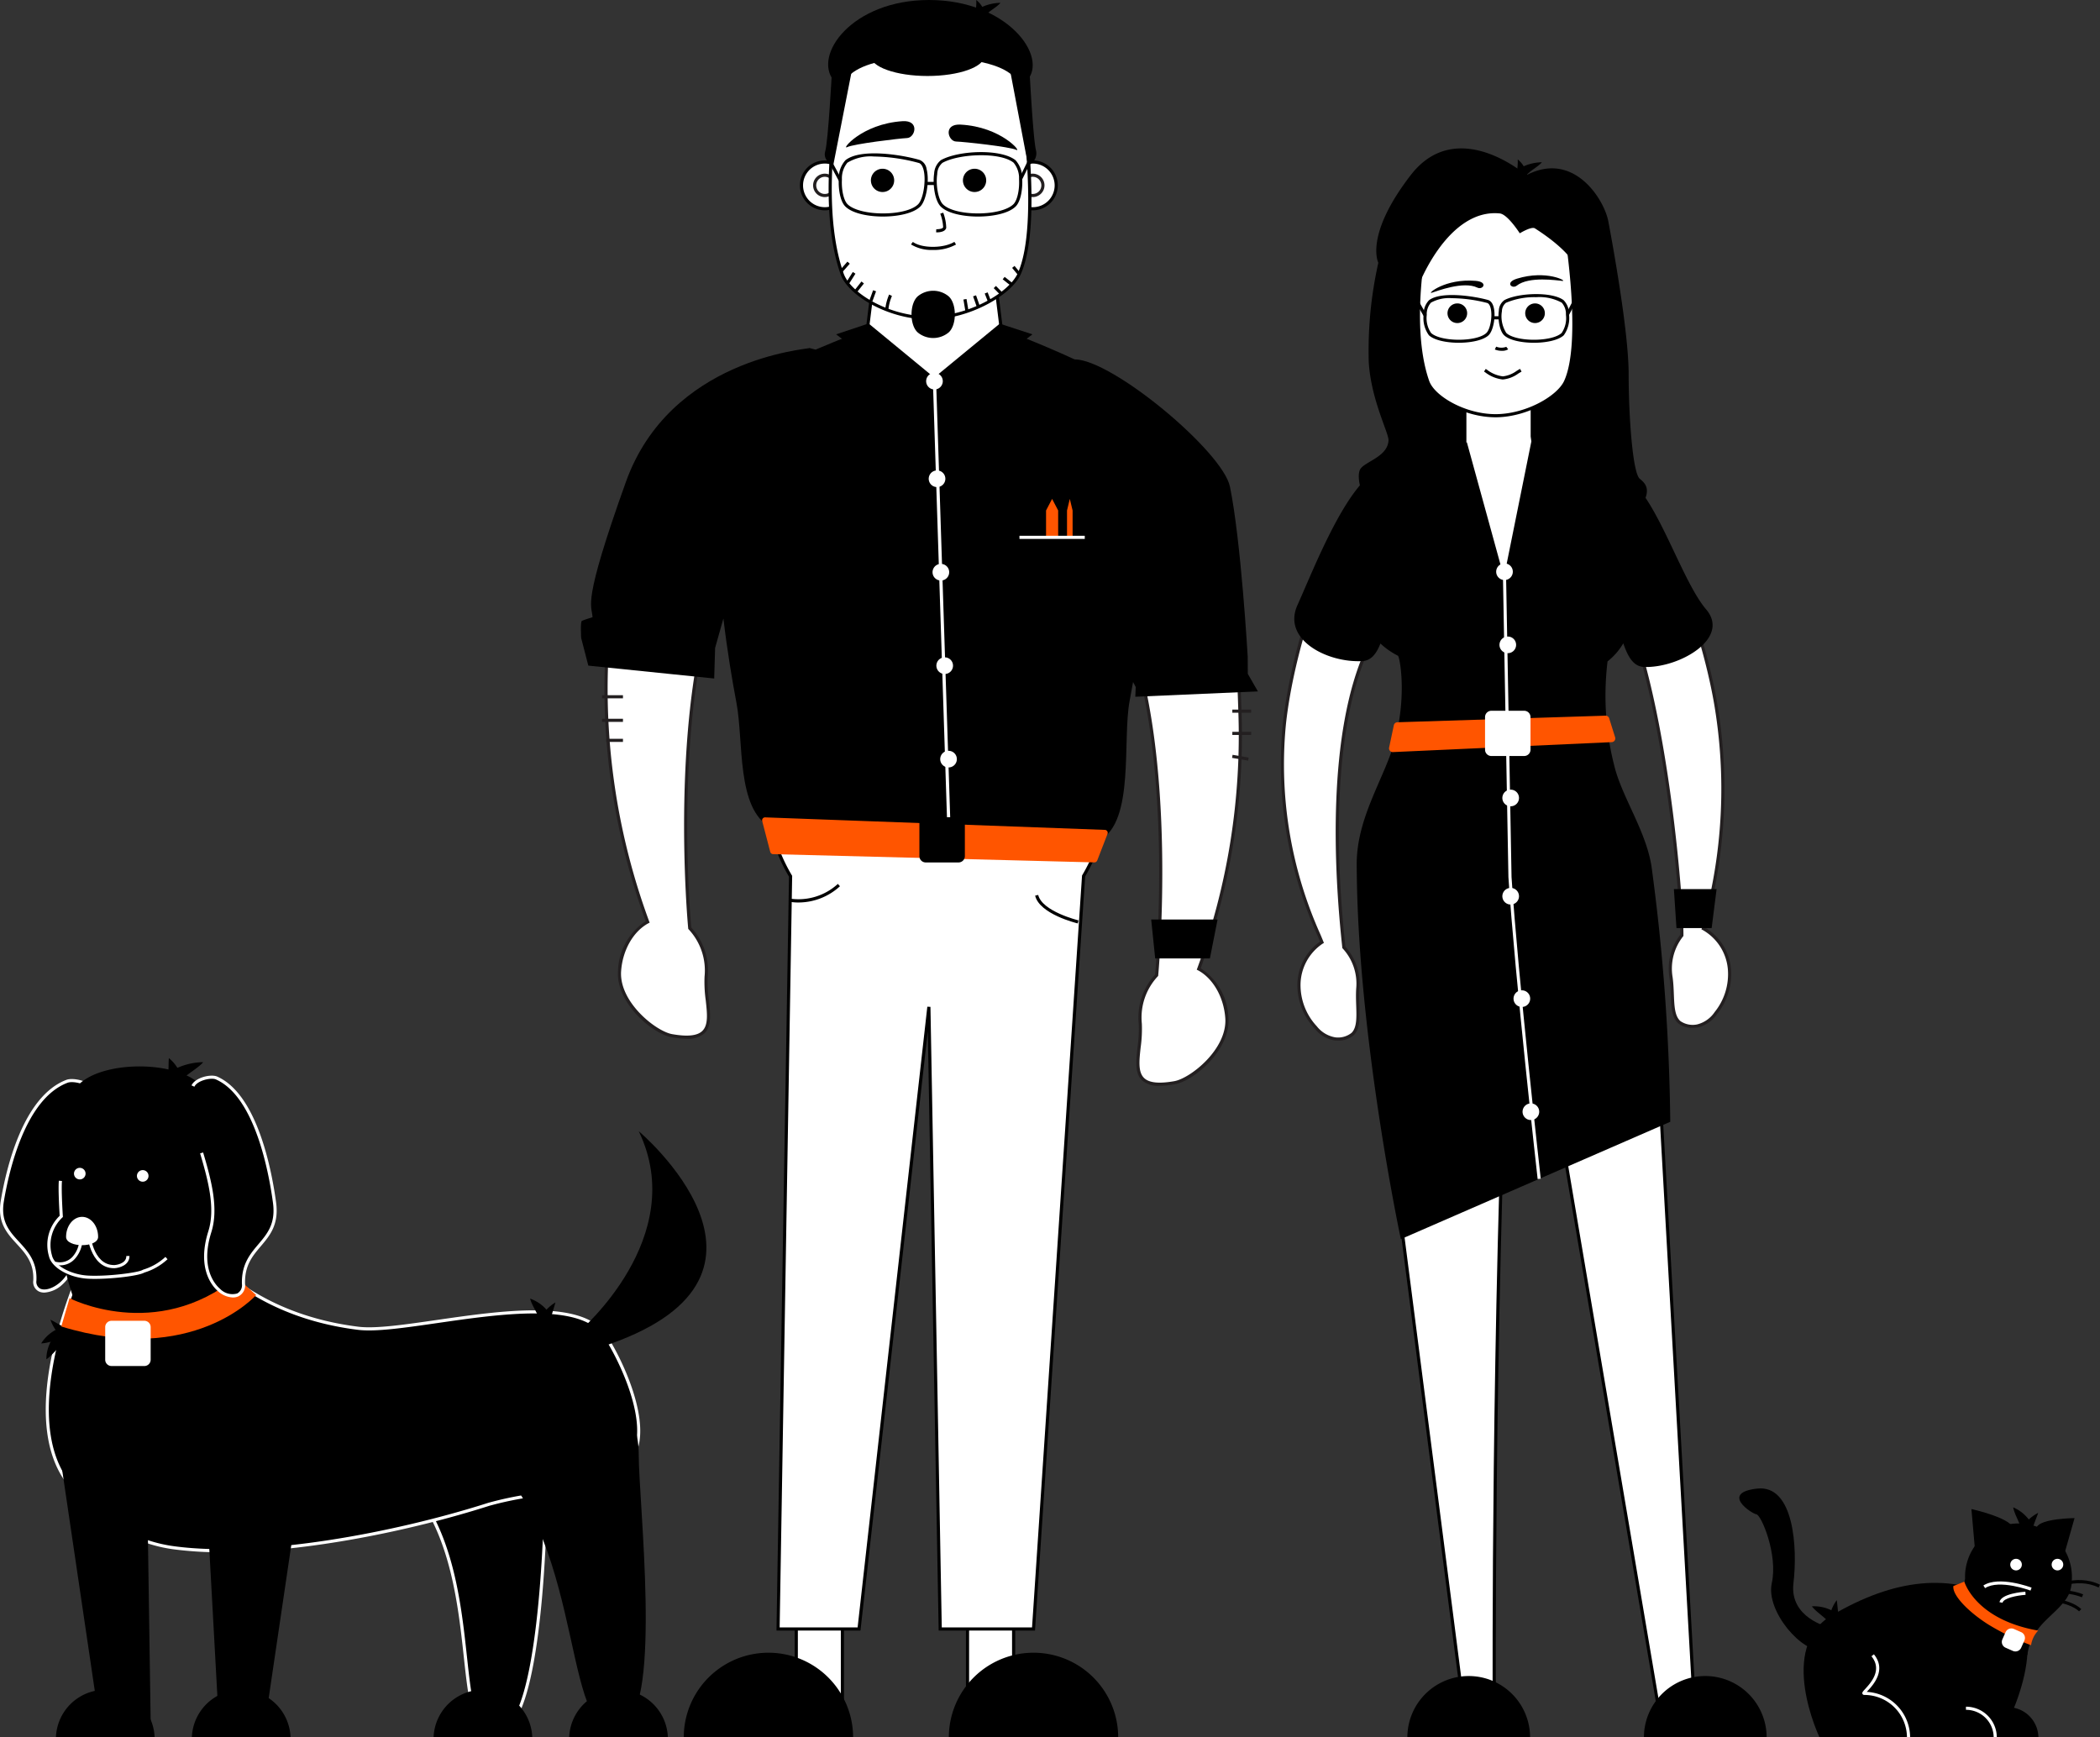<svg id="Group_14" data-name="Group 14" xmlns="http://www.w3.org/2000/svg" xmlns:xlink="http://www.w3.org/1999/xlink" width="336" height="278" viewBox="0 0 336 278">
  <rect x="0" y="0" width="336" height="278" fill="#333333" stroke="none"/>
  <defs>
    <clipPath id="clip-path">
      <rect id="Rectangle_38" data-name="Rectangle 38" width="336" height="278" fill="none"/>
    </clipPath>
  </defs>
  <g id="Group_3" data-name="Group 3" clip-path="url(#clip-path)">
    <path id="Path_203" data-name="Path 203" d="M310.2,0a8,8,0,0,1-.27,2.477s1.833.411,1.775.048A4.228,4.228,0,0,0,310.2,0" transform="translate(-153.995 0)"/>
    <path id="Path_204" data-name="Path 204" d="M314.073.912c-.77.9-2.545,1.654-2.663,2.529,0,0-1.867-.924-1.405-1.237A7.353,7.353,0,0,1,314.073.912" transform="translate(-153.995 -0.455)"/>
    <path id="Path_205" data-name="Path 205" d="M507.881,417.361h5.757l-7.265-128.968L488.084,300.6Z" transform="translate(-242.512 -144.023)" fill="#fff"/>
    <path id="Path_206" data-name="Path 206" d="M513.633,417.159H507.4L487.538,300.03l.135-.09,18.655-12.451.025.439Zm-5.811-.5H513.1l-7.225-128.265-17.787,11.871Z" transform="translate(-242.241 -143.571)"/>
    <path id="Path_207" data-name="Path 207" d="M454.074,418.374h-4.9L432.694,290.422s23.8,7.692,23.539,13.63c-2.5,56.67-2.159,114.322-2.159,114.322" transform="translate(-214.991 -145.036)" fill="#fff"/>
    <path id="Path_208" data-name="Path 208" d="M454.03,418.265h-5.378l-.028-.219L432.1,289.7l.378.122c.979.316,23.981,7.82,23.714,13.879-2.473,56.015-2.163,113.734-2.159,114.31Zm-4.934-.5h4.428c-.02-4.221-.229-59.946,2.161-114.083.233-5.282-19.954-12.241-22.989-13.256Z" transform="translate(-214.694 -144.676)"/>
    <path id="Path_209" data-name="Path 209" d="M447.552,545.585a9.817,9.817,0,0,1,19.634,0" transform="translate(-222.373 -267.585)"/>
    <path id="Path_210" data-name="Path 210" d="M522.78,545.585a9.817,9.817,0,0,1,19.634,0" transform="translate(-259.752 -267.585)"/>
    <path id="Path_211" data-name="Path 211" d="M526.823,191.735a81.539,81.539,0,0,1-1.89,36.491,8.191,8.191,0,0,1,4.164,6.419c.572,4.206-2.719,8.9-5.106,9.158-4.891.522-3.656-3.55-4.228-7.756a8.54,8.54,0,0,1,1.731-6.731c.094-3.311-1.77-30.239-7.273-47.326-4.319-13.411-8-21.156-5.357-22.211,7.609-3.043,15.453,18.077,17.959,31.956" transform="translate(-252.396 -79.646)" fill="#fff"/>
    <path id="Path_212" data-name="Path 212" d="M522.954,243.85a3.339,3.339,0,0,1-2.254-.683c-1.082-.928-1.152-2.641-1.233-4.626-.036-.879-.073-1.787-.2-2.708a8.831,8.831,0,0,1,1.731-6.86c.052-3.5-1.79-30.159-7.264-47.154-1.072-3.33-2.1-6.3-3.012-8.928-2.84-8.2-4.4-12.709-2.2-13.592a4.533,4.533,0,0,1,4.019.363c6.543,3.6,12.29,20.753,14.281,31.78a81.8,81.8,0,0,1-1.834,36.406,8.49,8.49,0,0,1,4.111,6.515,10.164,10.164,0,0,1-2.2,7.271,5.178,5.178,0,0,1-3.128,2.171,7.832,7.832,0,0,1-.819.046m-12.835-84.362a3.759,3.759,0,0,0-1.406.275c-1.762.7-.072,5.582,2.487,12.964.911,2.626,1.942,5.6,3.017,8.939,5.54,17.2,7.372,44.285,7.285,47.409l0,.09-.059.068a8.292,8.292,0,0,0-1.672,6.533c.129.946.167,1.866.2,2.755.076,1.868.142,3.481,1.059,4.267a3.467,3.467,0,0,0,2.69.519,4.782,4.782,0,0,0,2.786-1.981,9.65,9.65,0,0,0,2.1-6.895,8.006,8.006,0,0,0-4.023-6.226l-.2-.093.065-.208a81.09,81.09,0,0,0,1.882-36.372C524.356,180.6,518.7,163.622,512.3,160.1a4.506,4.506,0,0,0-2.182-.612" transform="translate(-252.151 -79.396)" fill="#231f20"/>
    <path id="Path_213" data-name="Path 213" d="M408.09,196.9c-1.9,18.106,4.677,31.42,6.022,34.821a8.184,8.184,0,0,0-3.678,6.707c-.258,4.237,3.372,8.68,5.771,8.759,4.916.162,3.383-3.808,3.642-8.045a8.547,8.547,0,0,0-2.225-6.586c-.339-3.3-3.712-31.4,3.746-47.73,5.856-12.82,6.408-21.685,3.7-22.544-7.815-2.476-15.5,20.594-16.976,34.619" transform="translate(-202.596 -80.951)" fill="#fff"/>
    <path id="Path_214" data-name="Path 214" d="M416.238,247.194c-.094,0-.19,0-.289,0a5.183,5.183,0,0,1-3.279-1.934,10.17,10.17,0,0,1-2.735-7.09,8.488,8.488,0,0,1,3.616-6.8c-.11-.268-.245-.586-.4-.952a66.894,66.894,0,0,1-5.56-33.788c1.171-11.172,6.578-29.751,13.291-34.119a4.594,4.594,0,0,1,4.011-.712,2.1,2.1,0,0,1,1.242,1.247c1.254,2.809.261,10.59-4.786,21.639-6.218,13.612-5.035,35.365-3.776,47.119l.042.393a8.838,8.838,0,0,1,2.235,6.716c-.056.928-.027,1.837,0,2.716.066,1.984.123,3.7-.888,4.7a3.708,3.708,0,0,1-2.728.866m7.41-85.092a4.565,4.565,0,0,0-2.49.824c-6.335,4.123-11.88,22.437-13.066,33.752a66.4,66.4,0,0,0,5.523,33.542c.2.466.361.854.483,1.162l.08.2-.19.107a8,8,0,0,0-3.551,6.5,9.661,9.661,0,0,0,2.6,6.723,4.781,4.781,0,0,0,2.924,1.77,3.483,3.483,0,0,0,2.644-.714c.856-.852.8-2.465.74-4.333-.03-.891-.06-1.811,0-2.763a8.3,8.3,0,0,0-2.151-6.393l-.064-.063-.06-.569c-1.264-11.806-2.449-33.659,3.818-47.38,4.983-10.907,5.994-18.521,4.785-21.228a1.622,1.622,0,0,0-.935-.973,3.6,3.6,0,0,0-1.093-.171" transform="translate(-202.348 -80.702)" fill="#231f20"/>
    <rect id="Rectangle_14" data-name="Rectangle 14" width="33.833" height="48.744" transform="translate(222.368 36.927)"/>
    <path id="Path_215" data-name="Path 215" d="M480.5,155.966H465.826v-38.88H476.61v11.2Z" transform="translate(-231.453 -58.472)" fill="#fff"/>
    <path id="Path_216" data-name="Path 216" d="M480.539,155.968H465.326V116.587h11.287v11.45Zm-14.71-.5H479.96l-3.848-27.4,0-10.984H465.829Z" transform="translate(-231.205 -58.223)"/>
    <path id="Path_217" data-name="Path 217" d="M474.62,68.264s2.992,17.821,0,24.4c-1.114,2.449-6.131,5.447-11.115,5.483-5.042.036-10.05-2.919-10.949-5.483-3.366-9.6,0-24.4,0-24.4a29.156,29.156,0,0,1,1.3-4.015c.229-.046,10.9-.884,11.987-.914s4.277,1.6,5.078,1.828,3.7,3.1,3.7,3.1" transform="translate(-224.116 -31.629)" fill="#fff"/>
    <path id="Path_218" data-name="Path 218" d="M463.176,98.148c-5.14,0-10.173-3.024-11.095-5.651-3.351-9.554-.042-24.39-.008-24.539,1.117-4.129,1.329-4.172,1.5-4.206.229-.046,10.881-.887,12.029-.918h.035a13.861,13.861,0,0,1,3.751,1.282c.6.261,1.122.487,1.368.557.839.239,3.5,2.866,3.8,3.164l.057.058.013.079c.123.731,2.971,17.971-.019,24.545-1.17,2.575-6.38,5.595-11.342,5.63h-.094m-9.423-33.914a36.942,36.942,0,0,0-1.191,3.844c-.031.137-3.308,14.836-.005,24.253.85,2.422,5.763,5.316,10.622,5.316h.088c4.782-.034,9.779-2.9,10.888-5.336,2.826-6.215.2-22.879-.006-24.177a19.939,19.939,0,0,0-3.53-2.981c-.279-.08-.787-.3-1.43-.579a14.214,14.214,0,0,0-3.571-1.238c-1.03.028-10.8.794-11.863.9" transform="translate(-223.879 -31.379)"/>
    <path id="Path_219" data-name="Path 219" d="M463.459,98.546a1.572,1.572,0,1,1-1.572-1.563,1.568,1.568,0,0,1,1.572,1.563" transform="translate(-228.715 -48.433)"/>
    <path id="Path_220" data-name="Path 220" d="M488.17,98.546a1.571,1.571,0,1,1-1.571-1.563,1.567,1.567,0,0,1,1.571,1.563" transform="translate(-240.993 -48.433)"/>
    <path id="Path_221" data-name="Path 221" d="M462.184,89.724c2.1.173,1.159,1.506.3,1.088-2.249-1.1-6.514.576-7.314.82s2.1-2.312,7.01-1.908" transform="translate(-226.095 -44.786)"/>
    <path id="Path_222" data-name="Path 222" d="M481.353,88.513c-2.016.618-.806,1.719-.062,1.128,1.96-1.555,6.486-.83,7.321-.763s-2.553-1.808-7.259-.365" transform="translate(-238.618 -43.93)"/>
    <path id="Path_223" data-name="Path 223" d="M474.944,119.6a5.614,5.614,0,0,1-2.829-1.153l-.182-.118.273-.421.185.12a5.237,5.237,0,0,0,2.552,1.071,4.615,4.615,0,0,0,2.221-.884c.189-.116.367-.226.532-.316l.242.439c-.157.086-.328.191-.51.3a4.987,4.987,0,0,1-2.485.959" transform="translate(-234.488 -58.877)"/>
    <path id="Path_224" data-name="Path 224" d="M482.376,50.956a8,8,0,0,1-.27,2.477s1.833.411,1.775.048a4.228,4.228,0,0,0-1.505-2.526" transform="translate(-239.542 -25.447)"/>
    <path id="Path_225" data-name="Path 225" d="M486.247,51.868c-.77.9-2.545,1.655-2.663,2.529,0,0-1.867-.924-1.405-1.237a7.353,7.353,0,0,1,4.068-1.292" transform="translate(-239.542 -25.902)"/>
    <rect id="Rectangle_15" data-name="Rectangle 15" width="1.439" height="0.501" transform="translate(238.699 50.602)"/>
    <path id="Path_226" data-name="Path 226" d="M451.5,98.59l-1.283-2.25.437-.247,1.282,2.25Z" transform="translate(-223.7 -47.988)"/>
    <path id="Path_374" data-name="Path 374" d="M0,0,2.193,0v.5L0,.5Z" transform="translate(250.59 50.188) rotate(-62.538)"/>
    <path id="Path_227" data-name="Path 227" d="M458.342,101.936c-1.963,0-3.928-.4-4.783-1.2a4.645,4.645,0,0,1-.846-3.276,3.161,3.161,0,0,1,.866-2.332c1.931-1.466,7.18-.662,9.421-.042.306.085.715.359.925,1.187.365,1.441-.055,3.734-.818,4.461-.841.8-2.8,1.2-4.765,1.2m-1.1-7.129a5.98,5.98,0,0,0-3.361.716,2.769,2.769,0,0,0-.668,1.96,4.214,4.214,0,0,0,.688,2.886c1.546,1.45,7.338,1.45,8.855,0h0c.634-.606,1-2.725.678-3.978-.083-.328-.25-.739-.572-.827a23.5,23.5,0,0,0-5.621-.758" transform="translate(-224.933 -47.091)"/>
    <path id="Path_228" data-name="Path 228" d="M482.2,101.785c-1.965,0-3.925-.4-4.766-1.2-.738-.7-1.033-2.6-.846-3.921a2.155,2.155,0,0,1,.9-1.709c2.255-1.182,7.632-1.373,9.472.023a3.16,3.16,0,0,1,.865,2.33,4.724,4.724,0,0,1-.845,3.278c-.855.8-2.821,1.2-4.783,1.2m.393-7.294a11.7,11.7,0,0,0-4.868.9,1.768,1.768,0,0,0-.639,1.336,4.934,4.934,0,0,0,.7,3.49h0c1.517,1.449,7.31,1.448,8.855,0a4.211,4.211,0,0,0,.687-2.887,2.76,2.76,0,0,0-.667-1.959,7.431,7.431,0,0,0-4.064-.881" transform="translate(-236.774 -46.94)"/>
    <path id="Path_229" data-name="Path 229" d="M476.5,111.467a2.841,2.841,0,0,1-1.129-.212l.214-.453a2.216,2.216,0,0,0,1.62.026l.3.4a1.787,1.787,0,0,1-1.007.238" transform="translate(-236.198 -55.334)"/>
    <path id="Path_230" data-name="Path 230" d="M567.326,497.911s-6.219-1.446-5.549-7.008.112-15.8-5.814-15.129-.895,4-.112,4.116,3.466,6.452,2.46,11.013,5.031,11.347,8.162,10.679.852-3.671.852-3.671" transform="translate(-274.824 -237.583)"/>
    <path id="Path_231" data-name="Path 231" d="M464.232,173.255c.761,2.2,1.645,3.729,3.345,3.786,5.621.189,13.853-4.581,9.919-9.206-4.451-5.233-8.729-20.966-14.221-21.644-3.633-3.081-13.72-5.385-13.72-5.385l-4.412,21.871L439.211,141.1s-15.644,2.051-15.753,5.471c-4.653,4.062-9.125,15.652-11.354,20.564-2.5,5.522,4.758,9.269,10.374,8.964,1.419-.076,2.247-1.163,2.9-2.81a12.264,12.264,0,0,0,2.8,1.955c.288.152,1.439,6.163-.447,13.424-1.538,5.921-6.165,12.327-6.149,19.913.057,27.175,7.061,60.01,7.061,60.01l43.108-18.775a328.61,328.61,0,0,0-2.991-40.789c-.828-5.586-4.649-11.058-5.9-15.926a45.345,45.345,0,0,1-1.142-16.956,10.2,10.2,0,0,0,2.517-2.893" transform="translate(-204.508 -70.318)"/>
    <path id="Path_232" data-name="Path 232" d="M15.048,346.827c-.526-1.075-3.077-1.7-4.084-1.315C4.6,347.923,1.686,358.254.617,364.69s5.5,6.575,5.206,12.722c-.2,4.148,9.249.281,5.912-9.139-1.175-3.316-.411-6.693.727-9.865" transform="translate(-0.248 -172.491)"/>
    <path id="Path_233" data-name="Path 233" d="M7.089,379.072a2.023,2.023,0,0,1-.866-.179,1.688,1.688,0,0,1-.9-1.741c.134-2.844-1.219-4.317-2.651-5.876C1.135,369.6-.455,367.869.121,364.4c.82-4.938,3.486-16.711,10.506-19.37,1.084-.414,3.8.206,4.4,1.439l-.452.219c-.446-.911-2.821-1.55-3.768-1.19C4.03,348.066,1.423,359.63.617,364.482c-.537,3.229.9,4.8,2.427,6.456,1.438,1.566,2.925,3.185,2.781,6.237a1.231,1.231,0,0,0,.612,1.264c.794.373,2.125-.062,3.236-1.06.865-.776,3.536-3.74,1.576-9.272-1.264-3.569-.276-7.236.727-10.032l.473.168c-1.035,2.886-1.931,6.3-.726,9.7,2.062,5.825-.79,8.981-1.714,9.81a4.651,4.651,0,0,1-2.922,1.321" transform="translate(0 -172.243)" fill="#fff"/>
    <path id="Path_234" data-name="Path 234" d="M148.2,456.678c0,7.239-.665,38.406-6.617,41.453-10.363,5.306-1.177-27.86-17.623-41.453-5.6-4.626,5.426-13.107,12.119-13.107s12.12,5.868,12.12,13.107" transform="translate(-60.83 -221.517)"/>
    <path id="Path_235" data-name="Path 235" d="M139.362,498.7a2.457,2.457,0,0,1-1.181-.289c-2.212-1.184-2.732-5.96-3.39-12-1.035-9.506-2.452-22.526-11.239-29.788a4.053,4.053,0,0,1-1.315-4.835c1.508-4.154,8.623-8.715,13.6-8.715,6.822,0,12.372,5.992,12.372,13.358,0,1.56-.076,38.257-6.754,41.675a4.674,4.674,0,0,1-2.089.6m-3.529-55.132c-4.8,0-11.672,4.388-13.122,8.385a3.549,3.549,0,0,0,1.163,4.28c8.944,7.392,10.374,20.528,11.418,30.12.642,5.9,1.149,10.557,3.128,11.617a2.978,2.978,0,0,0,2.8-.314c5.125-2.625,6.48-28.117,6.48-41.23,0-7.09-5.324-12.858-11.868-12.858" transform="translate(-60.582 -221.268)" fill="#fff"/>
    <path id="Path_236" data-name="Path 236" d="M104.155,411.4c2.315,3.365,7.781,14.4,4.4,19.62-3.66,5.648-16.518,5.439-22.918,7.484-15.614,4.991-36.855,8.769-50.309,6.963a23.082,23.082,0,0,1-14.748-8.1c-13.253-10.7,1.087-39.388,1.087-39.388l16.836-1.91s7.038,11.879,26.235,14.261c8.352,1.036,33.769-7.143,39.418,1.067" transform="translate(-7.432 -197.798)"/>
    <path id="Path_237" data-name="Path 237" d="M42.828,445.918a58.7,58.7,0,0,1-7.738-.467,23.279,23.279,0,0,1-14.635-7.886c-.121-.139-.2-.231-.239-.265-13.255-10.707.878-39.4,1.022-39.693l.061-.122.135-.016,17-1.928.083.14c.07.118,7.209,11.8,26.05,14.14,2.747.34,7.3-.319,12.58-1.083,10.317-1.493,23.156-3.351,27.014,2.257,2.379,3.456,7.84,14.593,4.4,19.9-2.587,3.992-9.579,5.114-15.748,6.1a54.359,54.359,0,0,0-7.3,1.484c-12.49,3.992-29.353,7.439-42.682,7.439m-21.2-47.966c-.99,2.046-13.6,28.856-1.095,38.96a3.232,3.232,0,0,1,.3.325,22.787,22.787,0,0,0,14.322,7.718C49,446.811,70.339,442.8,85.355,438a54.619,54.619,0,0,1,7.379-1.5c6.065-.972,12.939-2.075,15.4-5.879,3.3-5.091-2.067-15.96-4.394-19.343-3.681-5.349-16.349-3.516-26.527-2.043-5.314.769-9.905,1.432-12.714,1.084-17.975-2.23-25.455-12.895-26.333-14.243Z" transform="translate(-7.229 -197.532)" fill="#fff"/>
    <path id="Path_238" data-name="Path 238" d="M213.106,129.137c-17.825,4.9-19.525,16.6-20.288,41.459a108.209,108.209,0,0,0,6.587,41.322c-2.422,1.3-4.244,4.276-4.5,7.852-.353,4.98,5.528,9.853,8.377,10.355,8.523,1.5,5.12-4.446,5.474-9.426a9.9,9.9,0,0,0-2.616-7.766c-.375-3.879-2.774-36.369,4.985-56.1,7.735-19.669,7.848-29.315,1.979-27.7" transform="translate(-95.778 -64.404)" fill="#fff"/>
    <path id="Path_239" data-name="Path 239" d="M205.4,230.364a14.006,14.006,0,0,1-2.407-.243c-3.076-.543-8.947-5.514-8.584-10.619a9.865,9.865,0,0,1,4.434-7.946,108.475,108.475,0,0,1-6.525-41.219c.793-25.842,2.867-36.848,20.473-41.692l.067.241-.067-.241a3.043,3.043,0,0,1,3.294.687c2.6,2.869.835,12.581-4.972,27.347-8.035,20.427-5.157,53.91-4.977,55.89a10.186,10.186,0,0,1,2.625,7.9,20.82,20.82,0,0,0,.189,3.7c.24,2.174.466,4.226-.736,5.345a3.972,3.972,0,0,1-2.814.852m8.624-101.4a4.154,4.154,0,0,0-1.1.164c-17.28,4.754-19.318,15.646-20.1,41.226a107.655,107.655,0,0,0,6.569,41.222l.082.207-.2.1c-2.415,1.3-4.129,4.3-4.366,7.651-.351,4.935,5.553,9.629,8.17,10.091,2.419.426,3.984.269,4.79-.482,1.018-.949.815-2.791.58-4.925a21.2,21.2,0,0,1-.191-3.791,9.648,9.648,0,0,0-2.541-7.57l-.066-.064-.009-.091c-.034-.349-3.282-35.15,5-56.211,5.651-14.367,7.5-24.146,5.068-26.828a2.173,2.173,0,0,0-1.688-.7" transform="translate(-95.53 -64.152)" fill="#231f20"/>
    <path id="Path_240" data-name="Path 240" d="M349.889,144.172c17.825,4.9,19.525,16.6,20.288,41.459a108.21,108.21,0,0,1-6.587,41.322c2.422,1.3,4.244,4.276,4.5,7.852.353,4.98-5.528,9.853-8.377,10.355-8.523,1.5-5.12-4.446-5.474-9.426a9.9,9.9,0,0,1,2.616-7.766c.375-3.879,2.774-36.369-4.985-56.1-7.735-19.669-7.848-29.315-1.979-27.7" transform="translate(-171.79 -71.912)" fill="#fff"/>
    <path id="Path_241" data-name="Path 241" d="M357.093,245.4a3.972,3.972,0,0,1-2.814-.852c-1.2-1.119-.976-3.172-.736-5.345a20.82,20.82,0,0,0,.189-3.7,10.19,10.19,0,0,1,2.625-7.9c.18-1.981,3.058-35.463-4.977-55.891-5.807-14.765-7.573-24.477-4.972-27.346a3.043,3.043,0,0,1,3.294-.686c17.607,4.844,19.68,15.851,20.473,41.692a108.467,108.467,0,0,1-6.525,41.219,9.867,9.867,0,0,1,4.435,7.947c.362,5.105-5.509,10.077-8.585,10.619a14,14,0,0,1-2.407.243M348.469,144a2.173,2.173,0,0,0-1.688.7c-2.43,2.682-.583,12.461,5.068,26.828,8.283,21.06,5.034,55.862,5,56.211l-.009.091-.066.064a9.654,9.654,0,0,0-2.541,7.57,21.2,21.2,0,0,1-.191,3.791c-.235,2.134-.438,3.977.58,4.925.806.75,2.371.907,4.79.482,2.617-.462,8.521-5.156,8.17-10.091-.237-3.349-1.951-6.352-4.366-7.651l-.2-.1.082-.207a107.653,107.653,0,0,0,6.569-41.223c-.785-25.58-2.823-36.471-20.1-41.226a4.175,4.175,0,0,0-1.1-.163" transform="translate(-171.537 -71.661)" fill="#231f20"/>
    <rect id="Rectangle_17" data-name="Rectangle 17" width="7.379" height="21.211" transform="translate(127.401 256.032)" fill="#fff"/>
    <path id="Path_242" data-name="Path 242" d="M260.6,532.658h-7.883V510.946H260.6Zm-7.379-.5H260.1v-20.71h-6.876Z" transform="translate(-125.566 -255.164)"/>
    <rect id="Rectangle_18" data-name="Rectangle 18" width="7.379" height="21.211" transform="translate(154.802 256.032)" fill="#fff"/>
    <path id="Path_243" data-name="Path 243" d="M315.058,532.658h-7.882V510.946h7.882Zm-7.379-.5h6.876v-20.71h-6.876Z" transform="translate(-152.625 -255.164)"/>
    <path id="Path_244" data-name="Path 244" d="M290.324,205.8a27.417,27.417,0,0,0-38.636,0A27.087,27.087,0,0,0,247.579,239l-2,120.449h12.955l11.179-99.544,1.805,99.544h14.928l8.017-120.491a27.088,27.088,0,0,0-4.137-33.165" transform="translate(-121.081 -98.798)" fill="#fff"/>
    <path id="Path_245" data-name="Path 245" d="M286.411,359.453H271l-1.739-95.924-10.773,95.924H245.053l0-.254,2-120.377a27.522,27.522,0,1,1,47.382-.033Zm-14.916-.5H285.94l8-120.318.032-.052a27.021,27.021,0,1,0-46.451.042l.037.062v.071l-2,120.195h12.474l11.153-99.321.5.024Z" transform="translate(-120.813 -98.548)"/>
    <path id="Path_246" data-name="Path 246" d="M297.3,117.408H270.162l4.213-34.027h18.712Z" transform="translate(-134.234 -41.64)" fill="#fff"/>
    <path id="Path_247" data-name="Path 247" d="M297.3,117.409H269.6l4.275-34.528h19.157Zm-27.139-.5h26.57l-4.151-33.526H274.316Z" transform="translate(-133.953 -41.39)"/>
    <path id="Path_248" data-name="Path 248" d="M262.326,55.52a3.76,3.76,0,1,1-3.76-3.742,3.751,3.751,0,0,1,3.76,3.742" transform="translate(-126.604 -25.858)" fill="#fff"/>
    <path id="Path_249" data-name="Path 249" d="M258.316,59.262a3.992,3.992,0,1,1,4.012-3.992,4.007,4.007,0,0,1-4.012,3.992m0-7.483a3.491,3.491,0,1,0,3.509,3.491,3.5,3.5,0,0,0-3.509-3.491" transform="translate(-126.355 -25.608)"/>
    <path id="Path_250" data-name="Path 250" d="M262.3,57.633a1.631,1.631,0,1,1-1.631-1.622,1.627,1.627,0,0,1,1.631,1.622" transform="translate(-128.707 -27.972)" fill="#fff"/>
    <path id="Path_251" data-name="Path 251" d="M260.42,59.256a1.873,1.873,0,1,1,1.882-1.873,1.879,1.879,0,0,1-1.882,1.873m0-3.245a1.372,1.372,0,1,0,1.379,1.372,1.377,1.377,0,0,0-1.379-1.372" transform="translate(-128.459 -27.721)" fill="#231f20"/>
    <path id="Path_252" data-name="Path 252" d="M328.462,55.52a3.76,3.76,0,1,1-3.76-3.742,3.751,3.751,0,0,1,3.76,3.742" transform="translate(-159.465 -25.858)" fill="#fff"/>
    <path id="Path_253" data-name="Path 253" d="M324.452,59.262a3.992,3.992,0,1,1,4.012-3.992,4.007,4.007,0,0,1-4.012,3.992m0-7.483a3.491,3.491,0,1,0,3.509,3.491,3.5,3.5,0,0,0-3.509-3.491" transform="translate(-159.216 -25.608)"/>
    <path id="Path_254" data-name="Path 254" d="M328.434,57.633a1.631,1.631,0,1,1-1.631-1.622,1.627,1.627,0,0,1,1.631,1.622" transform="translate(-161.567 -27.972)" fill="#fff"/>
    <path id="Path_255" data-name="Path 255" d="M326.556,59.256a1.873,1.873,0,1,1,1.882-1.873,1.879,1.879,0,0,1-1.882,1.873m0-3.245a1.372,1.372,0,1,0,1.379,1.372,1.377,1.377,0,0,0-1.379-1.372" transform="translate(-161.319 -27.721)" fill="#231f20"/>
    <path id="Path_256" data-name="Path 256" d="M294.232,18.665s3.84,22.879,0,31.326c-1.43,3.145-7.872,6.993-14.27,7.039-6.473.047-12.9-3.747-14.057-7.039-4.32-12.319,0-31.326,0-31.326s1.38-5.1,1.674-5.155,14-1.135,15.389-1.173,5.49,2.053,6.519,2.347,4.745,3.981,4.745,3.981" transform="translate(-131.165 -6.161)" fill="#fff"/>
    <path id="Path_257" data-name="Path 257" d="M279.608,57.031c-6.569,0-13-3.856-14.175-7.208-4.3-12.245-.052-31.273-.008-31.463,1.422-5.256,1.692-5.309,1.87-5.345.291-.058,13.952-1.137,15.431-1.178,1.013-.019,3.119.9,4.829,1.637.775.336,1.445.627,1.766.719,1.06.3,4.468,3.662,4.854,4.044l.057.057.014.079c.157.937,3.809,23.05-.019,31.47-1.494,3.286-8.152,7.142-14.5,7.187h-.12M267.466,13.5a44.48,44.48,0,0,0-1.553,4.983c-.04.18-4.253,19.07-.006,31.178,1.121,3.2,7.332,6.873,13.7,6.873h.118c6.164-.045,12.611-3.742,14.043-6.893,3.653-8.035.236-29.616-.006-31.1-1.481-1.464-3.88-3.661-4.58-3.861-.353-.1-1-.383-1.829-.741a18.351,18.351,0,0,0-4.58-1.6h-.034c-1.381.038-14.106,1.038-15.273,1.16" transform="translate(-130.93 -5.911)"/>
    <path id="Path_258" data-name="Path 258" d="M280.676,55.79a1.861,1.861,0,1,1-1.861-1.851,1.856,1.856,0,0,1,1.861,1.851" transform="translate(-137.609 -26.937)"/>
    <path id="Path_259" data-name="Path 259" d="M309.94,55.79a1.861,1.861,0,1,1-1.861-1.851,1.856,1.856,0,0,1,1.861,1.851" transform="translate(-152.149 -26.937)"/>
    <path id="Path_260" data-name="Path 260" d="M278.061,38.723c2.813-.184,2.036,2.64.749,2.7s-8.6.946-9.6,1.457,2.29-3.726,8.855-4.155" transform="translate(-133.671 -19.334)"/>
    <path id="Path_261" data-name="Path 261" d="M303.577,39.821c-2.815-.147-2,2.667-.713,2.708s8.61.833,9.622,1.331-2.34-3.695-8.909-4.038" transform="translate(-149.896 -19.884)"/>
    <path id="Path_262" data-name="Path 262" d="M295.786,93.809c1.354,1.163,1.354,4.653,0,5.816a3.88,3.88,0,0,1-4.9,0c-1.354-1.163-1.354-4.653,0-5.816a3.88,3.88,0,0,1,4.9,0" transform="translate(-144.026 -46.412)"/>
    <path id="Path_263" data-name="Path 263" d="M293.214,78.6a6.277,6.277,0,0,1-3.513-.884l.3-.4c1.453,1.055,4.928,1.05,6.643-.011l.265.426a7.346,7.346,0,0,1-3.691.873" transform="translate(-143.943 -38.606)"/>
    <path id="Path_264" data-name="Path 264" d="M297.814,71.123c-.059,0-.1,0-.122,0l.024-.5c.362.013,1.051-.064,1.1-.327a6.848,6.848,0,0,0-.463-2.158l.476-.163a7.312,7.312,0,0,1,.48,2.418c-.134.669-1.133.732-1.5.732" transform="translate(-147.913 -33.945)"/>
    <path id="Path_265" data-name="Path 265" d="M263.413,22.138s-.587,10.935-1.054,12.507,1.28,2.264,1.28,2.264l3.13-15.959Z" transform="translate(-130.318 -10.462)"/>
    <path id="Path_266" data-name="Path 266" d="M324.068,21.065s.587,11.317,1.054,12.944a2.042,2.042,0,0,1-1.28,2.343l-3.13-16.516Z" transform="translate(-159.351 -9.906)"/>
    <path id="Path_267" data-name="Path 267" d="M295.194,12.858c-2.9,3.245,2.477-3.668-16.1-3.668-16.673,0-12.02,7.1-14.825,3.736C260.872,8.85,267.139,0,279.492,0c12.566,0,19.1,9.059,15.7,12.857" transform="translate(-130.85 0)"/>
    <path id="Path_268" data-name="Path 268" d="M295.067,14.544c0,1.8-4.083,3.254-9.12,3.254s-9.121-1.457-9.121-3.254,4.083-3.253,9.121-3.253,9.12,1.456,9.12,3.253" transform="translate(-137.545 -5.639)"/>
    <path id="Path_269" data-name="Path 269" d="M282.006,96.6l-.5-.047a7.988,7.988,0,0,1,.627-2.408l.45.224a7.607,7.607,0,0,0-.577,2.231" transform="translate(-139.87 -47.015)"/>
    <path id="Path_375" data-name="Path 375" d="M0,0,1.728,0v.5L0,.5Z" transform="translate(139.108 48.063) rotate(-69.989)"/>
    <path id="Path_376" data-name="Path 376" d="M0,0,1.858,0v.5L0,.5Z" transform="translate(136.684 46.503) rotate(-51.744)"/>
    <path id="Path_377" data-name="Path 377" d="M0,0,1.982,0v.5L0,.5Z" transform="matrix(0.535, -0.845, 0.845, 0.535, 135.387, 45.199)"/>
    <path id="Path_378" data-name="Path 378" d="M0,0,1.8,0v.5L0,.5Z" transform="matrix(0.66, -0.752, 0.752, 0.66, 134.4, 43.218)"/>
    <path id="Path_379" data-name="Path 379" d="M0,0H.5l0,1.969H0Z" transform="matrix(0.986, -0.165, 0.165, 0.986, 154.149, 47.926)"/>
    <path id="Path_270" data-name="Path 270" d="M310.068,96.335l-.622-1.776.474-.165.622,1.776Z" transform="translate(-153.753 -47.14)"/>
    <path id="Path_380" data-name="Path 380" d="M0,0H.5l0,1.452H0Z" transform="translate(157.556 46.964) rotate(-21.35)"/>
    <path id="Path_381" data-name="Path 381" d="M0,0H.5l0,1.324H0Z" transform="matrix(0.715, -0.699, 0.699, 0.715, 158.993, 46.104)"/>
    <path id="Path_382" data-name="Path 382" d="M0,0H.5l0,1.65H0Z" transform="matrix(0.621, -0.784, 0.784, 0.621, 160.432, 44.693)"/>
    <path id="Path_383" data-name="Path 383" d="M0,0H.5l0,1.458H0Z" transform="matrix(0.771, -0.637, 0.637, 0.771, 161.941, 42.867)"/>
    <rect id="Rectangle_28" data-name="Rectangle 28" width="1.823" height="0.501" transform="translate(147.968 29.105)"/>
    <path id="Path_271" data-name="Path 271" d="M265.169,54.623,263.544,51.6l.443-.237,1.625,3.021Z" transform="translate(-130.946 -25.652)"/>
    <path id="Path_384" data-name="Path 384" d="M0,0,2.91.006v.5L0,.5Z" transform="translate(163.089 28.509) rotate(-63.948)"/>
    <path id="Path_272" data-name="Path 272" d="M273.8,59.133c-2.143,0-4.832-.424-6.031-1.617-.832-.827-1.124-2.839-1.043-4.359a4.279,4.279,0,0,1,1.063-3.033c2.428-1.953,9.055-.875,11.885-.046a1.828,1.828,0,0,1,1.1,1.447c.491,1.88-.028,5.015-.991,5.989-1.166,1.18-3.819,1.61-5.913,1.618Zm-1.427-9.608a7.168,7.168,0,0,0-4.268.989,3.905,3.905,0,0,0-.877,2.67c-.09,1.7.287,3.372.9,3.978.9.9,3.121,1.47,5.67,1.47h.071c2.543-.011,4.672-.573,5.557-1.469l.179.175-.179-.175c.833-.844,1.3-3.831.863-5.512-.112-.43-.334-.969-.755-1.092a28.656,28.656,0,0,0-7.158-1.034" transform="translate(-132.521 -24.483)"/>
    <path id="Path_273" data-name="Path 273" d="M304,58.93h-.069c-2.094-.009-4.747-.439-5.912-1.619-.923-.934-1.287-3.52-1.036-5.256a2.92,2.92,0,0,1,1.093-2.158c2.845-1.579,9.621-1.838,11.937.024a4.276,4.276,0,0,1,1.062,3.031c.081,1.52-.211,3.533-1.043,4.36-1.2,1.193-3.888,1.617-6.032,1.617m-5.623-1.97c.885.9,3.014,1.458,5.556,1.469H304c2.549,0,4.77-.575,5.67-1.471.61-.607.987-2.28.9-3.98a3.9,3.9,0,0,0-.876-2.668c-2.146-1.726-8.711-1.455-11.375.024a2.4,2.4,0,0,0-.841,1.792c-.259,1.793.17,4.1.9,4.834" transform="translate(-147.521 -24.279)"/>
    <path id="Path_274" data-name="Path 274" d="M293.052,162.885l-1.619-2.809-.014-2.755s-1.057-18.486-2.842-27.2c-1.15-5.615-18.817-20.359-24.863-20.367-5.542-2.577-12.315-5.126-12.315-5.126s-4.8,6.366-8.443,8.145c-1.312.207-2.114.336-2.114.336l-1.121-.3c-3.654-1.723-8.522-8.178-8.522-8.178s-4.351,1.607-8.921,3.563l-.957-.253c-.567.219-22.342,1.72-29.406,21.457s-5.434,19.548-5.324,21.613c0,0-1.426.439-1.7.576s-.12,2.741-.12,2.741l1.146,4.43,20.14,2.06.147-4.893,1.325-4.706c.627,5.27,1.431,10.031,2.087,13.479,1.185,6.225-.061,16.977,5.493,19.977,4.39,2.37,6.121.416,26.327.51,19.4.09,22.073,3.813,26.314,1.509,5.606-3.044,3.592-15.987,4.773-22.28.173-.921.359-1.937.554-3.029l.425.8-.068,1.556Z" transform="translate(-91.786 -52.252)"/>
    <path id="Path_275" data-name="Path 275" d="M217.44,541.882a13.547,13.547,0,0,1,27.094,0" transform="translate(-108.038 -263.882)"/>
    <path id="Path_276" data-name="Path 276" d="M17.787,547.493a7.9,7.9,0,0,1,15.79,0" transform="translate(-8.838 -269.493)"/>
    <path id="Path_277" data-name="Path 277" d="M61.015,547.493a7.9,7.9,0,0,1,15.79,0" transform="translate(-30.316 -269.493)"/>
    <path id="Path_278" data-name="Path 278" d="M137.884,547.493a7.9,7.9,0,0,1,15.79,0" transform="translate(-68.51 -269.493)"/>
    <path id="Path_279" data-name="Path 279" d="M181,547.493a7.9,7.9,0,0,1,15.79,0" transform="translate(-89.931 -269.493)"/>
    <path id="Path_280" data-name="Path 280" d="M301.74,541.882a13.547,13.547,0,0,1,27.094,0" transform="translate(-149.924 -263.882)"/>
    <rect id="Rectangle_30" data-name="Rectangle 30" width="0.515" height="72.019" transform="translate(149.263 60.992) rotate(-1.848)" fill="#fff"/>
    <path id="Path_281" data-name="Path 281" d="M298,151.694a1.331,1.331,0,1,1-1.331-1.325A1.328,1.328,0,0,1,298,151.694" transform="translate(-146.743 -75.094)" fill="#fff"/>
    <path id="Path_282" data-name="Path 282" d="M299.219,181.566a1.331,1.331,0,1,1-1.331-1.325,1.328,1.328,0,0,1,1.331,1.325" transform="translate(-147.349 -90.012)" fill="#fff"/>
    <path id="Path_283" data-name="Path 283" d="M300.438,211.437a1.331,1.331,0,1,1-1.331-1.325,1.328,1.328,0,0,1,1.331,1.325" transform="translate(-147.955 -104.929)" fill="#fff"/>
    <path id="Path_284" data-name="Path 284" d="M301.658,241.309a1.331,1.331,0,1,1-1.331-1.325,1.328,1.328,0,0,1,1.331,1.325" transform="translate(-148.561 -119.847)" fill="#fff"/>
    <path id="Path_285" data-name="Path 285" d="M281.39,111.877l-2.434,3.328L265.9,105.132l5.192-1.739Z" transform="translate(-132.119 -51.634)"/>
    <path id="Path_286" data-name="Path 286" d="M297.132,112.06l2.434,3.328,13.263-10.227-5.233-1.709Z" transform="translate(-147.635 -51.663)"/>
    <path id="Path_287" data-name="Path 287" d="M334.588,165.615H332.65v-4.3l.969-1.854.97,1.854Z" transform="translate(-165.282 -79.633)" fill="#f50"/>
    <path id="Path_288" data-name="Path 288" d="M340.211,165.615h-.894v-4.3l.447-1.854.447,1.854Z" transform="translate(-168.595 -79.633)" fill="#f50"/>
    <path id="Path_289" data-name="Path 289" d="M375.478,300.131h-8.753l-.639-6.229h10.622Z" transform="translate(-181.896 -146.773)"/>
    <path id="Path_290" data-name="Path 290" d="M538.35,290.429h-5.63l-.411-6.23h6.832Z" transform="translate(-264.486 -141.928)"/>
    <path id="Path_291" data-name="Path 291" d="M483.495,280.37c-.036-.323-3.651-32.459-4.675-48.3l-.88-48.418.5-.009.879,48.407c1.022,15.818,4.636,47.943,4.672,48.266Z" transform="translate(-237.472 -91.71)" fill="#fff"/>
    <path id="Path_292" data-name="Path 292" d="M478.457,181.41a1.331,1.331,0,1,1-1.331-1.325,1.328,1.328,0,0,1,1.331,1.325" transform="translate(-236.406 -89.934)" fill="#fff"/>
    <path id="Path_293" data-name="Path 293" d="M479.5,204.788a1.331,1.331,0,1,1-1.331-1.325,1.328,1.328,0,0,1,1.331,1.325" transform="translate(-236.922 -101.609)" fill="#fff"/>
    <path id="Path_294" data-name="Path 294" d="M480.423,253.726a1.331,1.331,0,1,1-1.331-1.325,1.328,1.328,0,0,1,1.331,1.325" transform="translate(-237.383 -126.048)" fill="#fff"/>
    <path id="Path_295" data-name="Path 295" d="M480.423,285.133a1.331,1.331,0,1,1-1.331-1.325,1.328,1.328,0,0,1,1.331,1.325" transform="translate(-237.383 -141.733)" fill="#fff"/>
    <path id="Path_296" data-name="Path 296" d="M483.976,317.867a1.331,1.331,0,1,1-1.331-1.325,1.328,1.328,0,0,1,1.331,1.325" transform="translate(-239.148 -158.08)" fill="#fff"/>
    <path id="Path_297" data-name="Path 297" d="M486.849,354.016a1.331,1.331,0,1,1-1.331-1.325,1.328,1.328,0,0,1,1.331,1.325" transform="translate(-240.576 -176.132)" fill="#fff"/>
    <path id="Path_298" data-name="Path 298" d="M297.183,120.5a1.331,1.331,0,1,1-1.331-1.325,1.328,1.328,0,0,1,1.331,1.325" transform="translate(-146.337 -59.515)" fill="#fff"/>
    <line id="Line_1" data-name="Line 1" x2="3.353" transform="translate(96.322 111.49)" fill="#fff"/>
    <rect id="Rectangle_31" data-name="Rectangle 31" width="3.353" height="0.501" transform="translate(96.322 111.24)" fill="#231f20"/>
    <line id="Line_2" data-name="Line 2" x2="3.353" transform="translate(96.322 115.259)" fill="#fff"/>
    <rect id="Rectangle_32" data-name="Rectangle 32" width="3.353" height="0.501" transform="translate(96.322 115.009)" fill="#231f20"/>
    <line id="Line_3" data-name="Line 3" x2="2.688" transform="translate(96.987 118.465)" fill="#fff"/>
    <rect id="Rectangle_33" data-name="Rectangle 33" width="2.688" height="0.501" transform="translate(96.987 118.215)" fill="#231f20"/>
    <line id="Line_4" data-name="Line 4" x2="3.019" transform="translate(197.172 113.793)" fill="#fff"/>
    <rect id="Rectangle_34" data-name="Rectangle 34" width="3.019" height="0.501" transform="translate(197.172 113.543)" fill="#231f20"/>
    <line id="Line_5" data-name="Line 5" x2="3.019" transform="translate(197.172 117.353)" fill="#fff"/>
    <rect id="Rectangle_35" data-name="Rectangle 35" width="3.019" height="0.501" transform="translate(197.172 117.102)" fill="#231f20"/>
    <line id="Line_6" data-name="Line 6" x2="2.572" y2="0.438" transform="translate(197.172 121.024)" fill="#fff"/>
    <path id="Path_385" data-name="Path 385" d="M0,0H.5l0,2.609H0Z" transform="translate(197.13 121.271) rotate(-80.285)" fill="#231f20"/>
    <path id="Path_299" data-name="Path 299" d="M38.415,383.488c-2.935,2.633-11.584,2.633-14.518,0-3.162-2.836-5.232-10.561-5.886-18.551a65.482,65.482,0,0,1-.21-6.679c.125-5.889,1.113-11.188,3.107-13.888,3.449-4.672,17.047-4.672,20.5,0,5.363,7.264,3.454,33.338-2.989,39.118" transform="translate(-8.838 -170.227)"/>
    <path id="Path_300" data-name="Path 300" d="M45.4,374.933a.926.926,0,1,1-.926-.921.924.924,0,0,1,.926.921" transform="translate(-21.638 -186.78)" fill="#fff"/>
    <path id="Path_301" data-name="Path 301" d="M25.383,374.2a.926.926,0,1,1-.926-.921.924.924,0,0,1,.926.921" transform="translate(-11.692 -186.411)" fill="#fff"/>
    <path id="Path_302" data-name="Path 302" d="M177.67,451.184c0,7.653,3.675,39.794-2.277,43.016-10.363,5.61-5.517-28.645-21.962-43.016-5.6-4.89,5.426-13.858,12.119-13.858s12.12,6.2,12.12,13.858" transform="translate(-75.472 -218.399)"/>
    <path id="Path_303" data-name="Path 303" d="M32.96,504.512H24.9l-7.115-48.165,14.551,6.378Z" transform="translate(-8.838 -227.898)"/>
    <path id="Path_304" data-name="Path 304" d="M74.138,501.642h-7.2l-2.8-51.042,16.842,4.719Z" transform="translate(-31.872 -225.028)"/>
    <path id="Path_305" data-name="Path 305" d="M173.781,393.6s17.717-15.048,9.507-32.028c0,0,27.167,22.84-4.573,34.038s-4.934-2.009-4.934-2.009" transform="translate(-81.091 -180.568)"/>
    <path id="Path_306" data-name="Path 306" d="M53.327,338.215c-.1.978.046,2.885-.382,3.514,0,0,2.6.583,2.517.068a6,6,0,0,0-2.135-3.582" transform="translate(-26.307 -168.903)"/>
    <path id="Path_307" data-name="Path 307" d="M58.819,339.508c-1.093,1.276-3.609,2.347-3.776,3.586,0,0-2.647-1.311-1.993-1.754a10.427,10.427,0,0,1,5.769-1.832" transform="translate(-26.307 -169.548)"/>
    <path id="Path_308" data-name="Path 308" d="M174.044,416.311c-.232.953-.919,2.737-.811,3.432,0,0-2-.027-1.786-.5a6.476,6.476,0,0,1,2.6-2.933" transform="translate(-85.178 -207.904)"/>
    <path id="Path_309" data-name="Path 309" d="M168.577,415.089c.374,1.46,1.81,3.042,1.546,4.26,0,0,2.259-.656,1.936-1.224a6.226,6.226,0,0,0-3.482-3.036" transform="translate(-83.76 -207.294)"/>
    <path id="Path_310" data-name="Path 310" d="M16.043,421.815c.884.434,2.483,1.49,3.188,1.537,0,0-.464,1.938-.879,1.624a6.455,6.455,0,0,1-2.309-3.162" transform="translate(-7.971 -210.653)"/>
    <path id="Path_311" data-name="Path 311" d="M13.092,426.679c1.513-.045,3.379-1.092,4.516-.57,0,0-.15-2.336-.778-2.147a6.224,6.224,0,0,0-3.738,2.717" transform="translate(-6.505 -211.719)"/>
    <path id="Path_312" data-name="Path 312" d="M14.736,430.144c1.261-.833,2.288-2.7,3.53-2.858,0,0-1.368-1.9-1.8-1.414a6.178,6.178,0,0,0-1.73,4.273" transform="translate(-7.319 -212.638)"/>
    <path id="Path_313" data-name="Path 313" d="M20.81,411.592s13.769,7.12,26.73-3.355l3.125,2.859s-10.136,11.483-31.176,5.026Z" transform="translate(-9.683 -203.871)" fill="#f50"/>
    <path id="Path_314" data-name="Path 314" d="M61.361,345.729c.5-1.1,2.856-1.7,3.778-1.287,5.827,2.589,8.373,13.279,9.271,19.926s-5.148,6.683-4.964,13.019c.124,4.277-8.449,1.381-5.389-8.341,1.2-3.819-.048-8.379-1.311-12.618" transform="translate(-30.488 -171.948)"/>
    <path id="Path_315" data-name="Path 315" d="M67.528,379.314a3.806,3.806,0,0,1-2.4-1.017c-.838-.726-3.427-3.563-1.535-9.572,1.141-3.623.03-7.967-1.312-12.472l.483-.143c1.365,4.583,2.493,9.007,1.31,12.764-1.8,5.719.6,8.369,1.385,9.045a2.755,2.755,0,0,0,2.753.752,1.5,1.5,0,0,0,.758-1.524c-.09-3.135,1.3-4.776,2.641-6.362,1.429-1.687,2.778-3.282,2.325-6.63-.678-5.015-2.926-16.977-9.125-19.731-.781-.351-3,.176-3.446,1.161l-.459-.206c.575-1.267,3.106-1.86,4.11-1.413,6.43,2.857,8.728,15.023,9.418,20.122.483,3.568-1,5.323-2.439,7.019-1.342,1.585-2.609,3.082-2.524,6.026a1.968,1.968,0,0,1-1.046,1.99,2.09,2.09,0,0,1-.9.19" transform="translate(-30.262 -171.701)" fill="#fff"/>
    <path id="Path_316" data-name="Path 316" d="M34.379,389.8a9.173,9.173,0,0,1-3.649,2.09c-.747.519-5.8,1.118-8.839.969s-5.708-1.724-6.079-3.43a6.258,6.258,0,0,1,1.734-6.3s-.274-4.17-.14-5.68" transform="translate(-7.74 -188.495)"/>
    <path id="Path_317" data-name="Path 317" d="M22.669,393.111c-.366,0-.715-.008-1.041-.024-3.078-.151-5.91-1.778-6.313-3.626a6.449,6.449,0,0,1,1.722-6.447c-.043-.675-.256-4.217-.133-5.612l.5.044c-.13,1.474.138,5.6.14,5.642l.007.106-.072.08a6.029,6.029,0,0,0-1.674,6.08c.353,1.615,3.029,3.1,5.846,3.233,3.162.155,8.068-.5,8.683-.925l.089-.039a9.047,9.047,0,0,0,3.537-2.032l.334.374a9.531,9.531,0,0,1-3.715,2.135c-.855.512-4.926,1.01-7.91,1.01" transform="translate(-7.489 -188.474)" fill="#fff"/>
    <path id="Path_318" data-name="Path 318" d="M21.648,394.632c.372,1.362-.717,5.292-4.068,4.582" transform="translate(-8.735 -197.078)"/>
    <path id="Path_319" data-name="Path 319" d="M18.3,399.484a4,4,0,0,1-.828-.09l.105-.49a2.71,2.71,0,0,0,2.691-.775,4.36,4.36,0,0,0,1.082-3.5l.486-.131a4.858,4.858,0,0,1-1.2,3.971,3.133,3.133,0,0,1-2.334,1.011" transform="translate(-8.683 -197.013)" fill="#fff"/>
    <path id="Path_320" data-name="Path 320" d="M28.126,393.8s.343,5.626,4.186,5.538c0,0,2.152-.135,2.131-1.7" transform="translate(-13.975 -196.664)"/>
    <path id="Path_321" data-name="Path 321" d="M31.983,399.577c-3.959,0-4.353-5.715-4.356-5.773l.5-.031c0,.054.368,5.3,3.848,5.3h.081c.068,0,1.9-.14,1.886-1.45l.5-.007c.019,1.429-1.54,1.905-2.367,1.957h-.1" transform="translate(-13.727 -196.649)" fill="#fff"/>
    <path id="Path_322" data-name="Path 322" d="M26.14,392.155c0,1.77-5.126,1.77-5.126,0s1.148-3.205,2.563-3.205,2.563,1.435,2.563,3.205" transform="translate(-10.441 -194.24)" fill="#fff"/>
    <path id="Path_323" data-name="Path 323" d="M605.033,530.665H576.112s-6.865-14.335,1.938-19.514c9.962-5.861,19.071-6.974,27.43-2.329,9.05,5.03-.447,21.843-.447,21.843" transform="translate(-284.984 -252.665)"/>
    <path id="Path_324" data-name="Path 324" d="M628.714,550.457a4.909,4.909,0,0,1,9.817,0" transform="translate(-312.386 -272.457)"/>
    <path id="Path_325" data-name="Path 325" d="M625.179,546.018a4.673,4.673,0,0,1,4.685,4.661" transform="translate(-310.63 -272.679)"/>
    <path id="Path_326" data-name="Path 326" d="M630.116,550.429h-.5a4.428,4.428,0,0,0-4.434-4.411v-.5a4.93,4.93,0,0,1,4.937,4.912" transform="translate(-310.63 -272.429)" fill="#fff"/>
    <path id="Path_327" data-name="Path 327" d="M599.867,542.068h-.5a6.816,6.816,0,0,0-6.826-6.791.3.3,0,0,1-.291-.173c-.093-.21.059-.375.424-.773.908-.99,2.8-3.05,1.013-5.241l.391-.315c2.056,2.526-.108,4.886-1.032,5.894l-.108.119a7.316,7.316,0,0,1,6.932,7.281" transform="translate(-294.254 -264.068)" fill="#fff"/>
    <path id="Path_328" data-name="Path 328" d="M647.637,486.678c.682-1.389,6.043-1.437,6.043-1.437l-1.6,5.635-2.456.148s-2.517-3.273-1.99-4.346" transform="translate(-321.753 -242.327)"/>
    <path id="Path_329" data-name="Path 329" d="M623.218,497.184a1.706,1.706,0,0,0,.843-1.638,8.548,8.548,0,0,1,17.1,0c0,2.439-.582,3.494-2.8,5.629-1.827,1.754-3.894,3.437-4.331,6.915" transform="translate(-309.656 -243.226)"/>
    <path id="Path_330" data-name="Path 330" d="M633.623,485.741c.373-1.833-6.7-3.393-6.7-3.393l.6,6.855" transform="translate(-311.496 -240.883)"/>
    <path id="Path_331" data-name="Path 331" d="M641.13,499.176a.926.926,0,1,1-.926-.921.924.924,0,0,1,.926.921" transform="translate(-317.636 -248.826)" fill="#fff"/>
    <path id="Path_332" data-name="Path 332" d="M654.3,499.176a.926.926,0,1,1-.926-.921.924.924,0,0,1,.926.921" transform="translate(-324.181 -248.826)" fill="#fff"/>
    <path id="Path_333" data-name="Path 333" d="M651.816,506.709l-.246-.436c.176-.1,4.333-2.38,8.173-.489l-.223.449c-3.6-1.775-7.663.453-7.7.476" transform="translate(-323.743 -252.213)"/>
    <path id="Path_334" data-name="Path 334" d="M655.673,509.246c-2.158-.931-6.409-.8-6.45-.8l-.018-.5c.179-.007,4.406-.138,6.668.836Z" transform="translate(-322.568 -253.663)"/>
    <path id="Path_335" data-name="Path 335" d="M655.227,512.764c-1.7-1.62-5.978-1.784-6.021-1.785l.017-.5c.184.006,4.515.171,6.352,1.923Z" transform="translate(-322.568 -254.931)"/>
    <path id="Path_336" data-name="Path 336" d="M582.856,511.464c.155.968.214,2.877.583,3.477,0,0-1.857.744-1.841.225a6.441,6.441,0,0,1,1.258-3.7" transform="translate(-288.976 -255.423)"/>
    <path id="Path_337" data-name="Path 337" d="M576.2,513.422c.912,1.2,2.85,2.111,3.079,3.336,0,0,1.829-1.472,1.311-1.873a6.252,6.252,0,0,0-4.39-1.463" transform="translate(-286.296 -256.39)"/>
    <path id="Path_338" data-name="Path 338" d="M645.375,483.572c-.3.935-1.1,2.669-1.043,3.369,0,0-1.995-.162-1.747-.618a6.479,6.479,0,0,1,2.79-2.751" transform="translate(-319.268 -241.494)"/>
    <path id="Path_339" data-name="Path 339" d="M640.206,481.808c.274,1.481,1.6,3.157,1.253,4.354,0,0,2.3-.5,2.015-1.091a6.219,6.219,0,0,0-3.267-3.263" transform="translate(-318.096 -240.613)"/>
    <path id="Path_340" data-name="Path 340" d="M638.266,506.948c-.05-.018-4.995-1.865-7.264-.395l-.274-.42c2.482-1.607,7.505.266,7.717.347Z" transform="translate(-313.387 -252.437)" fill="#fff"/>
    <path id="Path_341" data-name="Path 341" d="M636.337,510.531l-.495-.09c.252-1.376,3.746-1.647,4.144-1.673l.033.5c-1.451.1-3.552.553-3.682,1.264" transform="translate(-315.928 -254.077)" fill="#fff"/>
    <path id="Path_342" data-name="Path 342" d="M622.928,505.549s1.718,6.055,11.816,7.834a4.311,4.311,0,0,0-1.139,2.336,39.258,39.258,0,0,1-6.857-3.324c-3.122-1.977-5.773-4.657-5.571-6.139Z" transform="translate(-308.636 -252.469)" fill="#f50"/>
    <path id="Path_343" data-name="Path 343" d="M457.864,61.018s1.865-1.147,2.425-.788c3.713,2.382,7.357,5.522,7.291,8.659-.076,3.61,1.68,22.61-.762,27.95s-1.406,10.828.762,11.569,4.994,2.4,8.388-1.817,2.208-5.376,1.087-6.3-1.772-9.933-1.772-16.747-2.6-20.973-3.256-24.455-5.544-11.358-13.117-7.359c0,0-11.069-9.662-18.512,0s-5.164,13.994-5.164,13.994A64.229,64.229,0,0,0,433.7,81.635c.375,6.106,3.228,11.344,3.16,12.541-.149,2.663-3.928,3.395-4.563,4.662s.331,5.251,2.447,6.3,5.861,3.33,7.163.631,2.788-9.066,1.638-10.481-4.172-17-3.149-22.04c.886-4.363,6.166-16.239,14.272-15.407,1.25.128,3.193,3.177,3.193,3.177" transform="translate(-214.699 -23.688)"/>
    <path id="Path_344" data-name="Path 344" d="M251.088,285.306a9.486,9.486,0,0,0,7.894-2.409" transform="translate(-124.757 -141.278)" fill="#fff"/>
    <path id="Path_345" data-name="Path 345" d="M252.455,285.5a7.336,7.336,0,0,1-1.476-.131l.109-.489a9.321,9.321,0,0,0,7.671-2.351l.338.371a9.817,9.817,0,0,1-6.641,2.6" transform="translate(-124.703 -141.093)"/>
    <path id="Path_346" data-name="Path 346" d="M336.3,290.427s-5.965-1.439-6.636-4.26" transform="translate(-163.8 -142.911)" fill="#fff"/>
    <path id="Path_347" data-name="Path 347" d="M336,290.613c-.25-.061-6.123-1.509-6.821-4.446l.49-.115c.628,2.641,6.392,4.06,6.45,4.074Z" transform="translate(-163.558 -142.853)"/>
    <path id="Path_348" data-name="Path 348" d="M295.489,268.464l-51.364-1.317a.493.493,0,0,1-.471-.356l-1.293-4.951a.477.477,0,0,1,.5-.579l54.312,2a.471.471,0,0,1,.449.627l-1.654,4.272a.5.5,0,0,1-.482.308" transform="translate(-120.413 -130.472)" fill="#f50"/>
    <path id="Path_349" data-name="Path 349" d="M476.359,228.751l-33.3,1.055a.6.6,0,0,0-.564.471l-.758,3.588a.594.594,0,0,0,.61.714l35.012-1.592a.593.593,0,0,0,.541-.768l-.956-3.052a.6.6,0,0,0-.588-.416" transform="translate(-219.479 -114.237)" fill="#f50"/>
    <path id="Path_350" data-name="Path 350" d="M298.635,268.449h-5.242a1.013,1.013,0,0,1-1.016-1.011v-5.215a1.013,1.013,0,0,1,1.016-1.011h5.242a1.013,1.013,0,0,1,1.016,1.011v5.215a1.013,1.013,0,0,1-1.016,1.011" transform="translate(-145.273 -130.448)"/>
    <path id="Path_351" data-name="Path 351" d="M39.711,429.409H34.47a1.013,1.013,0,0,1-1.016-1.011v-5.215a1.013,1.013,0,0,1,1.016-1.011h5.242a1.013,1.013,0,0,1,1.016,1.011V428.4a1.013,1.013,0,0,1-1.016,1.011" transform="translate(-16.622 -210.831)" fill="#fff"/>
    <path id="Path_352" data-name="Path 352" d="M638.354,524.1l-1.156-.51a1.009,1.009,0,0,1-.517-1.334l.512-1.149a1.018,1.018,0,0,1,1.34-.515l1.156.51a1.009,1.009,0,0,1,.517,1.334l-.512,1.149a1.018,1.018,0,0,1-1.34.515" transform="translate(-316.302 -259.938)" fill="#fff"/>
    <path id="Path_353" data-name="Path 353" d="M478.513,234.43h-5.242a1.013,1.013,0,0,1-1.016-1.011V228.2a1.013,1.013,0,0,1,1.016-1.011h5.242a1.013,1.013,0,0,1,1.016,1.011v5.216a1.013,1.013,0,0,1-1.016,1.011" transform="translate(-234.648 -113.459)" fill="#fff"/>
    <rect id="Rectangle_37" data-name="Rectangle 37" width="10.45" height="0.501" transform="translate(163.112 85.731)" fill="#fff"/>
  </g>
</svg>
